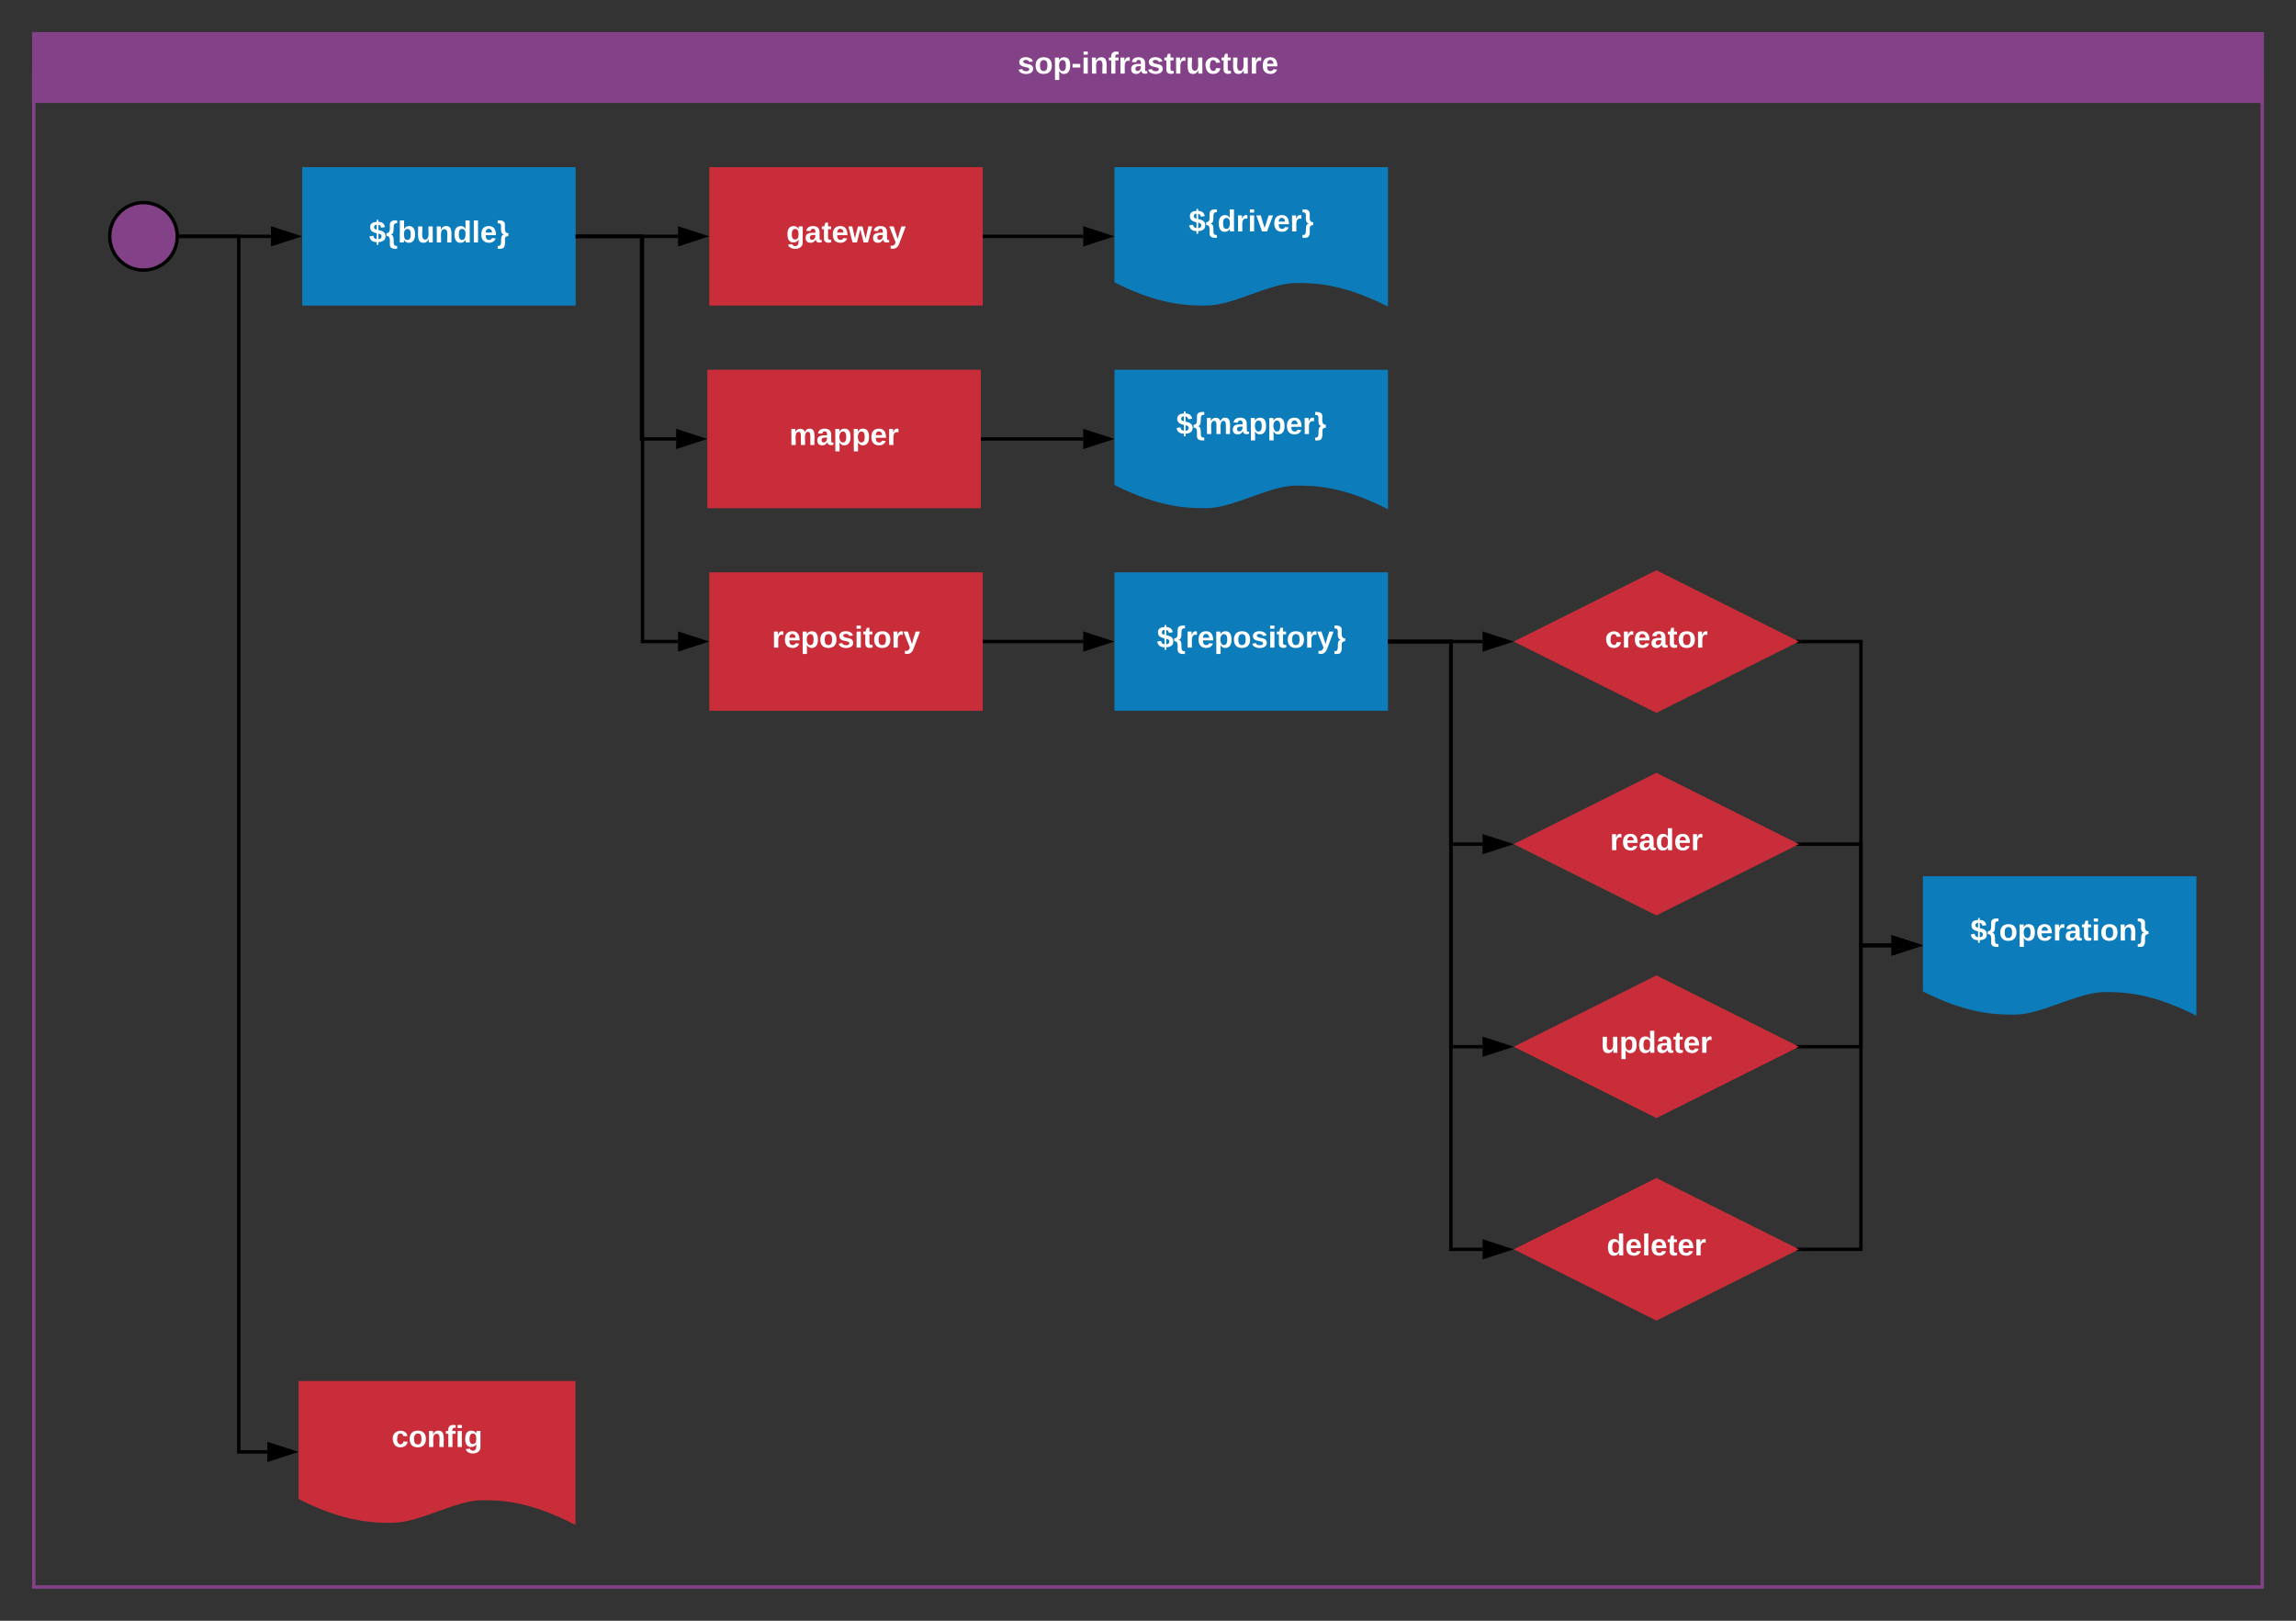 <svg xmlns="http://www.w3.org/2000/svg" xmlns:xlink="http://www.w3.org/1999/xlink" xmlns:lucid="lucid" width="1360" height="960"><rect width="100%" height="100%" fill="#333333" stroke="none"/><g transform="translate(-60 -60)" lucid:page-tab-id="0_0"><path d="M240 160h160v80H240z" stroke="#0c7cba" stroke-width="2" fill="#0c7cba"/><use xlink:href="#a" transform="matrix(1,0,0,1,245,165) translate(33.6 38.6)"/><path d="M481.14 160h160v80h-160z" stroke="#c92d39" stroke-width="2" fill="#c92d39"/><use xlink:href="#b" transform="matrix(1,0,0,1,486.138,165) translate(39.55 38.6)"/><path d="M481.14 400h160v80h-160z" stroke="#c92d39" stroke-width="2" fill="#c92d39"/><use xlink:href="#c" transform="matrix(1,0,0,1,486.138,405) translate(31.1 38.6)"/><path d="M721.14 400h160v80h-160z" stroke="#0c7cba" stroke-width="2" fill="#0c7cba"/><use xlink:href="#d" transform="matrix(1,0,0,1,726.138,405) translate(19.1 38.6)"/><path d="M721.14 160h160v80c-26.72-13.36-43.36-13.36-53.44-13.36-16 0-37.28 13.36-53.28 13.36-9.92 0-26.72 0-53.28-13.36z" stroke="#0c7cba" stroke-width="2" fill="#0c7cba"/><use xlink:href="#e" transform="matrix(1,0,0,1,726.138,165) translate(38.025 32.1)"/><path d="M1041.14 400l80 40-80 40-80-40z" stroke="#c92d39" stroke-width="4" fill="#c92d39"/><use xlink:href="#f" transform="matrix(1,0,0,1,966.138,405) translate(44.55 38.6)"/><path d="M1041.14 520l80 40-80 40-80-40z" stroke="#c92d39" stroke-width="4" fill="#c92d39"/><use xlink:href="#g" transform="matrix(1,0,0,1,966.138,525) translate(47.525 38.6)"/><path d="M1041.14 640l80 40-80 40-80-40z" stroke="#c92d39" stroke-width="4" fill="#c92d39"/><use xlink:href="#h" transform="matrix(1,0,0,1,966.138,645) translate(42.1 38.6)"/><path d="M1041.14 760l80 40-80 40-80-40z" stroke="#c92d39" stroke-width="4" fill="#c92d39"/><use xlink:href="#i" transform="matrix(1,0,0,1,966.138,765) translate(45.55 38.6)"/><path d="M167 200h53.5" stroke="#000" stroke-width="2" fill="none"/><path d="M167.03 201h-1.15l.12-.96-.03-1.04h1.06z"/><path d="M235.76 200l-14.26 4.64v-9.28z" stroke="#000" stroke-width="2"/><path d="M402 200h59.64" stroke="#000" stroke-width="2" fill="none"/><path d="M402.03 201H401v-2h1.03z"/><path d="M476.9 200l-14.26 4.64v-9.28z" stroke="#000" stroke-width="2"/><path d="M402 200h38.57v240h21.07" stroke="#000" stroke-width="2" fill="none"/><path d="M402.03 201H401v-2h1.03z"/><path d="M476.9 440l-14.26 4.64v-9.28z" stroke="#000" stroke-width="2"/><path d="M643.14 200h58.5" stroke="#000" stroke-width="2" fill="none"/><path d="M643.16 201h-1.02v-2h1.02z"/><path d="M716.9 200l-14.26 4.64v-9.28z" stroke="#000" stroke-width="2"/><path d="M643.14 440h58.5" stroke="#000" stroke-width="2" fill="none"/><path d="M643.16 441h-1.02v-2h1.02z"/><path d="M716.9 440l-14.26 4.64v-9.28z" stroke="#000" stroke-width="2"/><path d="M883.14 440h55.02" stroke="#000" stroke-width="2" fill="none"/><path d="M883.16 441h-1.02v-2h1.02z"/><path d="M953.43 440l-14.27 4.64v-9.28z" stroke="#000" stroke-width="2"/><path d="M883.14 440h36.26v120h18.76" stroke="#000" stroke-width="2" fill="none"/><path d="M883.16 441h-1.02v-2h1.02z"/><path d="M953.43 560l-14.27 4.64v-9.28z" stroke="#000" stroke-width="2"/><path d="M883.14 440h36.26v360h18.76" stroke="#000" stroke-width="2" fill="none"/><path d="M883.16 441h-1.02v-2h1.02z"/><path d="M953.43 800l-14.27 4.64v-9.28z" stroke="#000" stroke-width="2"/><path d="M883.14 440h36.26v240h18.76" stroke="#000" stroke-width="2" fill="none"/><path d="M883.16 441h-1.02v-2h1.02z"/><path d="M953.43 680l-14.27 4.64v-9.28z" stroke="#000" stroke-width="2"/><path d="M80 100v900h1320V100" stroke="#834187" stroke-width="2" fill="none"/><path d="M80 80h1320v40H80z" stroke="#834187" stroke-width="2" fill="#834187"/><use xlink:href="#j" transform="matrix(1,0,0,1,100,80) translate(562.725 23.6)"/><path d="M238.86 880h160v80c-26.72-13.36-43.36-13.36-53.44-13.36-16 0-37.28 13.36-53.28 13.36-9.92 0-26.72 0-53.28-13.36z" stroke="#c92d39" stroke-width="4" fill="#c92d39"/><use xlink:href="#k" transform="matrix(1,0,0,1,243.862,885) translate(48.1 32.1)"/><path d="M167 200h34.43v720h16.93" stroke="#000" stroke-width="2" fill="none"/><path d="M167.03 201h-1.15l.12-.96-.03-1.04h1.06z"/><path d="M233.63 920l-14.27 4.64v-9.28z" stroke="#000" stroke-width="2"/><path d="M1126.6 440h35.7v180h18.2" stroke="#000" stroke-width="2" fill="none"/><path d="M1126.64 441h-3.03l2-1-2-1h3.04z"/><path d="M1195.76 620l-14.26 4.64v-9.28z" stroke="#000" stroke-width="2"/><path d="M1126.6 560h35.7v60h18.2" stroke="#000" stroke-width="2" fill="none"/><path d="M1126.64 561h-3.03l2-1-2-1h3.04z"/><path d="M1195.76 620l-14.26 4.64v-9.28z" stroke="#000" stroke-width="2"/><path d="M165 200c0 11.05-8.95 20-20 20s-20-8.95-20-20 8.95-20 20-20 20 8.95 20 20z" stroke="#000" stroke-width="2" fill="#834187"/><path d="M480 280h160v80H480z" stroke="#c92d39" stroke-width="2" fill="#c92d39"/><use xlink:href="#l" transform="matrix(1,0,0,1,485,285) translate(42.55 38.6)"/><path d="M402 200h38v120h20.5" stroke="#000" stroke-width="2" fill="none"/><path d="M402.03 201H401v-2h1.03z"/><path d="M475.76 320l-14.26 4.64v-9.28z" stroke="#000" stroke-width="2"/><path d="M721.14 280h160v80c-26.72-13.36-43.36-13.36-53.44-13.36-16 0-37.28 13.36-53.28 13.36-9.92 0-26.72 0-53.28-13.36z" stroke="#0c7cba" stroke-width="2" fill="#0c7cba"/><use xlink:href="#m" transform="matrix(1,0,0,1,726.138,285) translate(30.55 32.1)"/><path d="M642 320h59.64" stroke="#000" stroke-width="2" fill="none"/><path d="M642.03 321H641v-2h1.03z"/><path d="M716.9 320l-14.26 4.64v-9.28z" stroke="#000" stroke-width="2"/><path d="M1126.6 800h35.7V620h18.2" stroke="#000" stroke-width="2" fill="none"/><path d="M1126.64 801h-3.03l2-1-2-1h3.04z"/><path d="M1195.76 620l-14.26 4.64v-9.28z" stroke="#000" stroke-width="2"/><path d="M1126.6 680h35.7v-60h18.2" stroke="#000" stroke-width="2" fill="none"/><path d="M1126.64 681h-3.03l2-1-2-1h3.04z"/><path d="M1195.76 620l-14.26 4.64v-9.28z" stroke="#000" stroke-width="2"/><path d="M1200 580h160v80c-26.72-13.36-43.36-13.36-53.44-13.36-16 0-37.28 13.36-53.28 13.36-9.92 0-26.72 0-53.28-13.36z" stroke="#0c7cba" stroke-width="2" fill="#0c7cba"/><use xlink:href="#n" transform="matrix(1,0,0,1,1205,585) translate(22.125 32.1)"/><defs><path fill="#fff" d="M111-147c44 9 85 22 84 75-1 49-35 65-84 68v31H91V-4C40-5 12-27 5-72l45-8c4 24 15 38 41 40-2-22 4-51-2-69-39-10-76-22-76-72 0-47 35-60 78-63v-23h20v23c47 1 70 23 78 62l-46 7c-4-18-12-32-32-34v62zm-20-63c-33-4-45 46-13 54 4 1 8 2 13 4v-58zm20 170c39 5 53-51 15-60-7-2-7-2-15-4v64" id="o"/><path fill="#fff" d="M133 41v34c-50 4-88-6-87-53 0-46 9-101-40-98v-34c48 2 40-52 40-98-1-47 37-57 87-53v34c-79-14-6 124-77 134 73 11-4 147 77 134" id="p"/><path fill="#fff" d="M135-194c52 0 70 43 70 98 0 56-19 99-73 100-30 1-46-15-58-35L72 0H24l1-261h50v104c11-23 29-37 60-37zM114-30c31 0 40-27 40-66 0-37-7-63-39-63s-41 28-41 65c0 36 8 64 40 64" id="q"/><path fill="#fff" d="M85 4C-2 5 27-109 22-190h50c7 57-23 150 33 157 60-5 35-97 40-157h50l1 190h-47c-2-12 1-28-3-38-12 25-28 42-61 42" id="r"/><path fill="#fff" d="M135-194c87-1 58 113 63 194h-50c-7-57 23-157-34-157-59 0-34 97-39 157H25l-1-190h47c2 12-1 28 3 38 12-26 28-41 61-42" id="s"/><path fill="#fff" d="M88-194c31-1 46 15 58 34l-1-101h50l1 261h-48c-2-10 0-23-3-31C134-8 116 4 84 4 32 4 16-41 15-95c0-56 19-97 73-99zm17 164c33 0 40-30 41-66 1-37-9-64-41-64s-38 30-39 65c0 43 13 65 39 65" id="t"/><path fill="#fff" d="M25 0v-261h50V0H25" id="u"/><path fill="#fff" d="M185-48c-13 30-37 53-82 52C43 2 14-33 14-96s30-98 90-98c62 0 83 45 84 108H66c0 31 8 55 39 56 18 0 30-7 34-22zm-45-69c5-46-57-63-70-21-2 6-4 13-4 21h74" id="v"/><path fill="#fff" d="M94-36c2 56 4 113-52 111H8V41C85 54 13-83 84-94c-39-5-38-51-36-97 1-27-12-38-40-36v-34c49-4 87 6 86 53s-8 101 41 98v34c-26 1-42 13-41 40" id="w"/><g id="a"><use transform="matrix(0.05,0,0,0.05,0,0)" xlink:href="#o"/><use transform="matrix(0.05,0,0,0.05,10,0)" xlink:href="#p"/><use transform="matrix(0.05,0,0,0.05,17,0)" xlink:href="#q"/><use transform="matrix(0.05,0,0,0.05,27.95,0)" xlink:href="#r"/><use transform="matrix(0.05,0,0,0.05,38.9,0)" xlink:href="#s"/><use transform="matrix(0.05,0,0,0.05,49.85,0)" xlink:href="#t"/><use transform="matrix(0.05,0,0,0.05,60.8,0)" xlink:href="#u"/><use transform="matrix(0.05,0,0,0.05,65.8,0)" xlink:href="#v"/><use transform="matrix(0.05,0,0,0.05,75.8,0)" xlink:href="#w"/></g><path fill="#fff" d="M195-6C206 82 75 100 31 46c-4-6-6-13-8-21l49-6c3 16 16 24 34 25 40 0 42-37 40-79-11 22-30 35-61 35-53 0-70-43-70-97 0-56 18-96 73-97 30 0 46 14 59 34l2-30h47zm-90-29c32 0 41-27 41-63 0-35-9-62-40-62-32 0-39 29-40 63 0 36 9 62 39 62" id="x"/><path fill="#fff" d="M133-34C117-15 103 5 69 4 32 3 11-16 11-54c-1-60 55-63 116-61 1-26-3-47-28-47-18 1-26 9-28 27l-52-2c7-38 36-58 82-57s74 22 75 68l1 82c-1 14 12 18 25 15v27c-30 8-71 5-69-32zm-48 3c29 0 43-24 42-57-32 0-66-3-65 30 0 17 8 27 23 27" id="y"/><path fill="#fff" d="M115-3C79 11 28 4 28-45v-112H4v-33h27l15-45h31v45h36v33H77v99c-1 23 16 31 38 25v30" id="z"/><path fill="#fff" d="M231 0h-52l-39-155L100 0H48L-1-190h46L77-45c9-52 24-97 36-145h53l37 145 32-145h46" id="A"/><path fill="#fff" d="M123 10C108 53 80 86 19 72V37c35 8 53-11 59-39L3-190h52l48 148c12-52 28-100 44-148h51" id="B"/><g id="b"><use transform="matrix(0.05,0,0,0.05,0,0)" xlink:href="#x"/><use transform="matrix(0.05,0,0,0.05,10.95,0)" xlink:href="#y"/><use transform="matrix(0.05,0,0,0.05,20.95,0)" xlink:href="#z"/><use transform="matrix(0.05,0,0,0.05,26.9,0)" xlink:href="#v"/><use transform="matrix(0.05,0,0,0.05,36.9,0)" xlink:href="#A"/><use transform="matrix(0.05,0,0,0.05,50.9,0)" xlink:href="#y"/><use transform="matrix(0.05,0,0,0.05,60.9,0)" xlink:href="#B"/></g><path fill="#fff" d="M135-150c-39-12-60 13-60 57V0H25l-1-190h47c2 13-1 29 3 40 6-28 27-53 61-41v41" id="C"/><path fill="#fff" d="M135-194c53 0 70 44 70 98 0 56-19 98-73 100-31 1-45-17-59-34 3 33 2 69 2 105H25l-1-265h48c2 10 0 23 3 31 11-24 29-35 60-35zM114-30c33 0 39-31 40-66 0-38-9-64-40-64-56 0-55 130 0 130" id="D"/><path fill="#fff" d="M110-194c64 0 96 36 96 99 0 64-35 99-97 99-61 0-95-36-95-99 0-62 34-99 96-99zm-1 164c35 0 45-28 45-65 0-40-10-65-43-65-34 0-45 26-45 65 0 36 10 65 43 65" id="E"/><path fill="#fff" d="M137-138c1-29-70-34-71-4 15 46 118 7 119 86 1 83-164 76-172 9l43-7c4 19 20 25 44 25 33 8 57-30 24-41C81-84 22-81 20-136c-2-80 154-74 161-7" id="F"/><path fill="#fff" d="M25-224v-37h50v37H25zM25 0v-190h50V0H25" id="G"/><g id="c"><use transform="matrix(0.05,0,0,0.05,0,0)" xlink:href="#C"/><use transform="matrix(0.05,0,0,0.05,7,0)" xlink:href="#v"/><use transform="matrix(0.05,0,0,0.05,17,0)" xlink:href="#D"/><use transform="matrix(0.05,0,0,0.05,27.95,0)" xlink:href="#E"/><use transform="matrix(0.05,0,0,0.05,38.9,0)" xlink:href="#F"/><use transform="matrix(0.05,0,0,0.05,48.9,0)" xlink:href="#G"/><use transform="matrix(0.05,0,0,0.05,53.9,0)" xlink:href="#z"/><use transform="matrix(0.05,0,0,0.05,59.85,0)" xlink:href="#E"/><use transform="matrix(0.05,0,0,0.05,70.8,0)" xlink:href="#C"/><use transform="matrix(0.05,0,0,0.05,77.8,0)" xlink:href="#B"/></g><g id="d"><use transform="matrix(0.05,0,0,0.05,0,0)" xlink:href="#o"/><use transform="matrix(0.05,0,0,0.05,10,0)" xlink:href="#p"/><use transform="matrix(0.05,0,0,0.05,17,0)" xlink:href="#C"/><use transform="matrix(0.05,0,0,0.05,24,0)" xlink:href="#v"/><use transform="matrix(0.05,0,0,0.05,34,0)" xlink:href="#D"/><use transform="matrix(0.05,0,0,0.05,44.95,0)" xlink:href="#E"/><use transform="matrix(0.05,0,0,0.05,55.9,0)" xlink:href="#F"/><use transform="matrix(0.05,0,0,0.05,65.9,0)" xlink:href="#G"/><use transform="matrix(0.05,0,0,0.05,70.9,0)" xlink:href="#z"/><use transform="matrix(0.05,0,0,0.05,76.85,0)" xlink:href="#E"/><use transform="matrix(0.05,0,0,0.05,87.8,0)" xlink:href="#C"/><use transform="matrix(0.05,0,0,0.05,94.8,0)" xlink:href="#B"/><use transform="matrix(0.05,0,0,0.05,104.8,0)" xlink:href="#w"/></g><path fill="#fff" d="M128 0H69L1-190h53L99-40l48-150h52" id="H"/><g id="e"><use transform="matrix(0.05,0,0,0.05,0,0)" xlink:href="#o"/><use transform="matrix(0.05,0,0,0.05,10,0)" xlink:href="#p"/><use transform="matrix(0.05,0,0,0.05,17,0)" xlink:href="#t"/><use transform="matrix(0.05,0,0,0.05,27.95,0)" xlink:href="#C"/><use transform="matrix(0.05,0,0,0.05,34.95,0)" xlink:href="#G"/><use transform="matrix(0.05,0,0,0.05,39.95,0)" xlink:href="#H"/><use transform="matrix(0.05,0,0,0.05,49.95,0)" xlink:href="#v"/><use transform="matrix(0.05,0,0,0.05,59.95,0)" xlink:href="#C"/><use transform="matrix(0.05,0,0,0.05,66.95,0)" xlink:href="#w"/></g><path fill="#fff" d="M190-63c-7 42-38 67-86 67-59 0-84-38-90-98-12-110 154-137 174-36l-49 2c-2-19-15-32-35-32-30 0-35 28-38 64-6 74 65 87 74 30" id="I"/><g id="f"><use transform="matrix(0.05,0,0,0.05,0,0)" xlink:href="#I"/><use transform="matrix(0.05,0,0,0.05,10,0)" xlink:href="#C"/><use transform="matrix(0.05,0,0,0.05,17,0)" xlink:href="#v"/><use transform="matrix(0.05,0,0,0.05,27,0)" xlink:href="#y"/><use transform="matrix(0.05,0,0,0.05,37,0)" xlink:href="#z"/><use transform="matrix(0.05,0,0,0.05,42.95,0)" xlink:href="#E"/><use transform="matrix(0.05,0,0,0.05,53.9,0)" xlink:href="#C"/></g><g id="g"><use transform="matrix(0.05,0,0,0.05,0,0)" xlink:href="#C"/><use transform="matrix(0.05,0,0,0.05,7,0)" xlink:href="#v"/><use transform="matrix(0.05,0,0,0.05,17,0)" xlink:href="#y"/><use transform="matrix(0.05,0,0,0.05,27,0)" xlink:href="#t"/><use transform="matrix(0.05,0,0,0.05,37.95,0)" xlink:href="#v"/><use transform="matrix(0.05,0,0,0.05,47.95,0)" xlink:href="#C"/></g><g id="h"><use transform="matrix(0.05,0,0,0.05,0,0)" xlink:href="#r"/><use transform="matrix(0.05,0,0,0.05,10.95,0)" xlink:href="#D"/><use transform="matrix(0.05,0,0,0.05,21.9,0)" xlink:href="#t"/><use transform="matrix(0.05,0,0,0.05,32.85,0)" xlink:href="#y"/><use transform="matrix(0.05,0,0,0.05,42.85,0)" xlink:href="#z"/><use transform="matrix(0.05,0,0,0.05,48.8,0)" xlink:href="#v"/><use transform="matrix(0.05,0,0,0.05,58.8,0)" xlink:href="#C"/></g><g id="i"><use transform="matrix(0.05,0,0,0.05,0,0)" xlink:href="#t"/><use transform="matrix(0.05,0,0,0.05,10.95,0)" xlink:href="#v"/><use transform="matrix(0.05,0,0,0.05,20.95,0)" xlink:href="#u"/><use transform="matrix(0.05,0,0,0.05,25.95,0)" xlink:href="#v"/><use transform="matrix(0.05,0,0,0.05,35.95,0)" xlink:href="#z"/><use transform="matrix(0.05,0,0,0.05,41.9,0)" xlink:href="#v"/><use transform="matrix(0.05,0,0,0.05,51.9,0)" xlink:href="#C"/></g><path fill="#fff" d="M14-72v-43h91v43H14" id="J"/><path fill="#fff" d="M121-226c-27-7-43 5-38 36h38v33H83V0H34v-157H6v-33h28c-9-59 32-81 87-68v32" id="K"/><g id="j"><use transform="matrix(0.05,0,0,0.05,0,0)" xlink:href="#F"/><use transform="matrix(0.05,0,0,0.05,10,0)" xlink:href="#E"/><use transform="matrix(0.05,0,0,0.05,20.95,0)" xlink:href="#D"/><use transform="matrix(0.05,0,0,0.05,31.9,0)" xlink:href="#J"/><use transform="matrix(0.05,0,0,0.05,37.85,0)" xlink:href="#G"/><use transform="matrix(0.05,0,0,0.05,42.85,0)" xlink:href="#s"/><use transform="matrix(0.05,0,0,0.05,53.8,0)" xlink:href="#K"/><use transform="matrix(0.05,0,0,0.05,59.75,0)" xlink:href="#C"/><use transform="matrix(0.05,0,0,0.05,66.75,0)" xlink:href="#y"/><use transform="matrix(0.05,0,0,0.05,76.75,0)" xlink:href="#F"/><use transform="matrix(0.05,0,0,0.05,86.75,0)" xlink:href="#z"/><use transform="matrix(0.05,0,0,0.05,92.7,0)" xlink:href="#C"/><use transform="matrix(0.05,0,0,0.05,99.7,0)" xlink:href="#r"/><use transform="matrix(0.05,0,0,0.05,110.65,0)" xlink:href="#I"/><use transform="matrix(0.05,0,0,0.05,120.65,0)" xlink:href="#z"/><use transform="matrix(0.05,0,0,0.05,126.6,0)" xlink:href="#r"/><use transform="matrix(0.05,0,0,0.05,137.55,0)" xlink:href="#C"/><use transform="matrix(0.05,0,0,0.05,144.55,0)" xlink:href="#v"/></g><g id="k"><use transform="matrix(0.05,0,0,0.05,0,0)" xlink:href="#I"/><use transform="matrix(0.05,0,0,0.05,10,0)" xlink:href="#E"/><use transform="matrix(0.05,0,0,0.05,20.95,0)" xlink:href="#s"/><use transform="matrix(0.05,0,0,0.05,31.9,0)" xlink:href="#K"/><use transform="matrix(0.05,0,0,0.05,37.85,0)" xlink:href="#G"/><use transform="matrix(0.05,0,0,0.05,42.85,0)" xlink:href="#x"/></g><path fill="#fff" d="M220-157c-53 9-28 100-34 157h-49v-107c1-27-5-49-29-50C55-147 81-57 75 0H25l-1-190h47c2 12-1 28 3 38 10-53 101-56 108 0 13-22 24-43 59-42 82 1 51 116 57 194h-49v-107c-1-25-5-48-29-50" id="L"/><g id="l"><use transform="matrix(0.05,0,0,0.05,0,0)" xlink:href="#L"/><use transform="matrix(0.05,0,0,0.05,16,0)" xlink:href="#y"/><use transform="matrix(0.05,0,0,0.05,26,0)" xlink:href="#D"/><use transform="matrix(0.05,0,0,0.05,36.95,0)" xlink:href="#D"/><use transform="matrix(0.05,0,0,0.05,47.9,0)" xlink:href="#v"/><use transform="matrix(0.05,0,0,0.05,57.9,0)" xlink:href="#C"/></g><g id="m"><use transform="matrix(0.05,0,0,0.05,0,0)" xlink:href="#o"/><use transform="matrix(0.05,0,0,0.05,10,0)" xlink:href="#p"/><use transform="matrix(0.05,0,0,0.05,17,0)" xlink:href="#L"/><use transform="matrix(0.05,0,0,0.05,33,0)" xlink:href="#y"/><use transform="matrix(0.05,0,0,0.05,43,0)" xlink:href="#D"/><use transform="matrix(0.05,0,0,0.05,53.95,0)" xlink:href="#D"/><use transform="matrix(0.05,0,0,0.05,64.9,0)" xlink:href="#v"/><use transform="matrix(0.05,0,0,0.05,74.9,0)" xlink:href="#C"/><use transform="matrix(0.05,0,0,0.05,81.9,0)" xlink:href="#w"/></g><g id="n"><use transform="matrix(0.05,0,0,0.05,0,0)" xlink:href="#o"/><use transform="matrix(0.05,0,0,0.05,10,0)" xlink:href="#p"/><use transform="matrix(0.05,0,0,0.05,17,0)" xlink:href="#E"/><use transform="matrix(0.05,0,0,0.05,27.95,0)" xlink:href="#D"/><use transform="matrix(0.05,0,0,0.05,38.9,0)" xlink:href="#v"/><use transform="matrix(0.05,0,0,0.05,48.9,0)" xlink:href="#C"/><use transform="matrix(0.05,0,0,0.05,55.9,0)" xlink:href="#y"/><use transform="matrix(0.05,0,0,0.05,65.9,0)" xlink:href="#z"/><use transform="matrix(0.05,0,0,0.05,71.85,0)" xlink:href="#G"/><use transform="matrix(0.05,0,0,0.05,76.85,0)" xlink:href="#E"/><use transform="matrix(0.05,0,0,0.05,87.8,0)" xlink:href="#s"/><use transform="matrix(0.05,0,0,0.05,98.75,0)" xlink:href="#w"/></g></defs></g></svg>